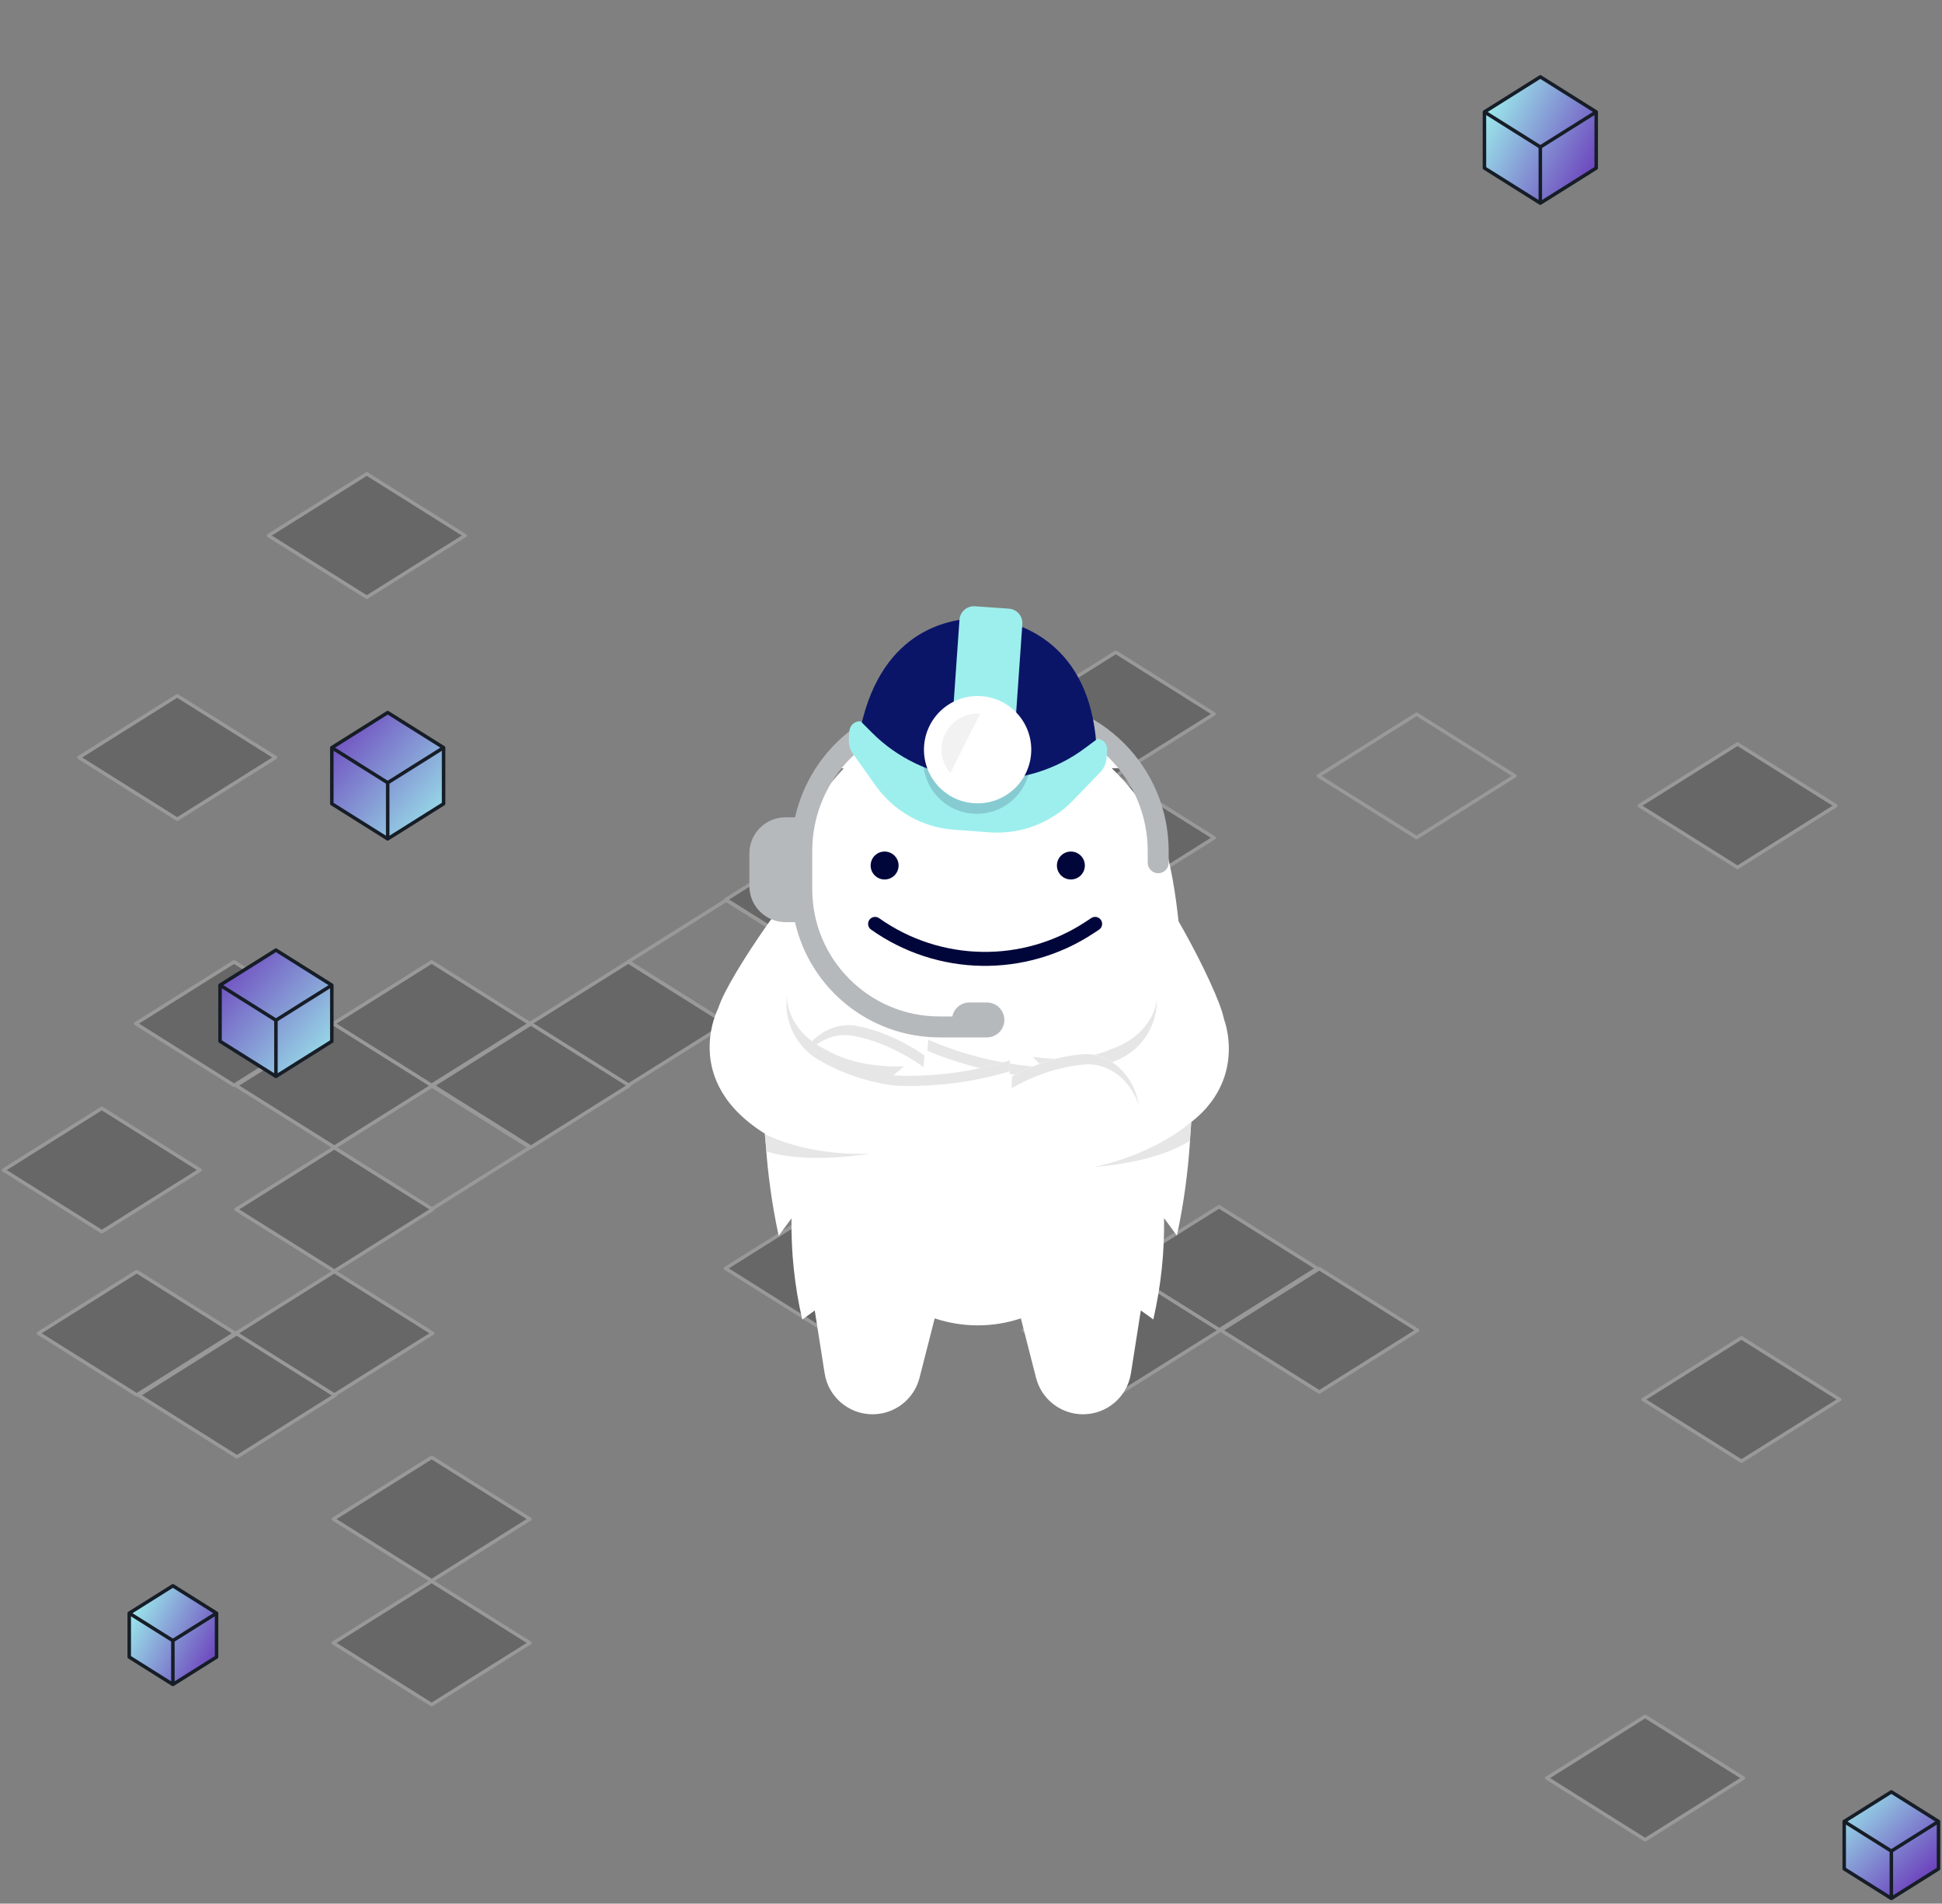 <?xml version="1.0" encoding="utf-8"?>
<svg width="556px" height="545px" viewBox="381 211 556 545" xmlns="http://www.w3.org/2000/svg">
  <rect x="381" y="211" width="556" height="545" fill="#808080" stroke="none"/>
  <desc>Created with Sketch.</desc>
  <defs>
    <linearGradient x1="1" y1="1" x2="0" y2="0" id="linearGradient-1">
      <stop stop-color="#9DEFED" offset="0"/>
      <stop stop-color="#6B3CBB" offset="1"/>
    </linearGradient>
    <linearGradient x1="-0.016" y1="0.244" x2="1" y2="0.831" id="linearGradient-2">
      <stop stop-color="#9DEFED" offset="0"/>
      <stop stop-color="#6B3CBB" offset="1"/>
    </linearGradient>
    <linearGradient x1="0" y1="0" x2="0.81" y2="0.921" id="linearGradient-3">
      <stop stop-color="#9DEFED" offset="0"/>
      <stop stop-color="#6B3CBB" offset="1"/>
    </linearGradient>
    <linearGradient x1="263.32" y1="132.56" x2="263.32" y2="101.56" id="linearGradient-9">
      <stop stop-color="#17A9F9" offset="0"/>
      <stop stop-color="#9DEFED" offset="1"/>
    </linearGradient>
    <linearGradient x1="263.32" y1="165.56" x2="263.32" y2="136.56" id="linearGradient-10">
      <stop stop-color="#17A9F9" offset="0"/>
      <stop stop-color="#26D8E2" offset="1"/>
    </linearGradient>
  </defs>
  <g id="Grid" opacity="0.197" stroke="none" stroke-width="1" fill="none" fill-rule="evenodd" transform="translate(382, 346)" stroke-linecap="round" stroke-linejoin="round">
    <g id="Group" transform="translate(178.862, 104.922)" stroke="#FEFEFE">
      <polygon id="Stroke-5-Copy" fill="#000000" points="27.862 17.67 56.009 0 84.153 17.67 56.009 35.339"/>
      <polygon id="Stroke-5-Copy-6" points="0 35.401 28.146 17.731 56.291 35.401 28.146 53.069"/>
      <polygon id="Stroke-5-Copy-7" fill="#000000" points="27.862 53.132 56.009 35.461 84.153 53.132 56.009 70.8"/>
      <polygon id="Stroke-5-Copy-5" points="55.725 35.401 83.871 17.731 112.015 35.401 83.871 53.069"/>
    </g>
    <g id="Group-Copy-6" transform="translate(206.725, 210.461)" stroke="#FEFEFE" fill="#000000">
      <polygon id="Stroke-5-Copy" points="0 17.67 28.146 0 56.291 17.67 28.146 35.339"/>
    </g>
    <g id="Group-Copy-8" transform="translate(292, 210.461)" stroke="#FEFEFE" fill="#000000">
      <polygon id="Stroke-5-Copy" points="27.862 17.67 56.009 0 84.153 17.67 56.009 35.339"/>
      <polygon id="Stroke-5-Copy-6" points="0 35.401 28.146 17.731 56.291 35.401 28.146 53.069"/>
      <polygon id="Stroke-5-Copy-5" points="56.569 35.401 84.715 17.731 112.86 35.401 84.715 53.069"/>
    </g>
    <g id="Group-Copy-4" transform="translate(122.86, 140.383)" stroke="#FEFEFE" fill="#000000">
      <polygon id="Stroke-5-Copy" points="27.862 17.67 56.009 0 84.153 17.67 56.009 35.339"/>
      <polygon id="Stroke-5-Copy-6" points="0 35.401 28.146 17.731 56.291 35.401 28.146 53.069"/>
      <polygon id="Stroke-5-Copy-5" points="319 233.67 347.146 216 375.291 233.67 347.146 251.339"/>
    </g>
    <g id="Group-Copy-11" transform="translate(66.569, 175.844)" stroke="#FEFEFE">
      <polygon id="Stroke-5-Copy" points="27.862 17.67 56.009 0 84.153 17.67 56.009 35.339"/>
      <polygon id="Stroke-5-Copy-6" fill="#000000" points="0 35.401 28.146 17.731 56.291 35.401 28.146 53.069"/>
    </g>
    <g id="Group-Copy" transform="translate(234.587, 140.383)" stroke="#FEFEFE" fill="#000000">
      <polygon id="Stroke-5-Copy" points="27.862 17.67 56.009 0 84.153 17.67 56.009 35.339"/>
      <polygon id="Stroke-5-Copy-6" points="0 35.401 28.146 17.731 56.291 35.401 28.146 53.069"/>
      <polygon id="Stroke-5-Copy-5" points="56.569 35.401 84.715 17.731 112.86 35.401 84.715 53.069"/>
    </g>
    <g id="Group-Copy-16" transform="translate(37.862, 0.653)" stroke="#FEFEFE" fill="#000000">
      <polygon id="Stroke-5-Copy" points="38 17.67 66.146 0 94.291 17.67 66.146 35.339"/>
      <polygon id="Stroke-5-Copy-6" points="0 157.401 28.146 139.731 56.291 157.401 28.146 175.069"/>
      <polygon id="Stroke-5-Copy-7" points="28.707 175.132 56.853 157.461 84.997 175.132 56.853 192.8"/>
      <polygon id="Stroke-5-Copy-5" points="56.569 157.401 84.715 139.731 112.86 157.401 84.715 175.069"/>
    </g>
    <g id="Group-Copy-22" transform="translate(0, 182.305)" stroke="#FEFEFE" fill="#000000">
      <polygon id="Stroke-5-Copy" points="0 17.67 28.146 0 56.291 17.67 28.146 35.339"/>
      <polygon id="Stroke-5-Copy-6" points="10 64.401 38.146 46.731 66.291 64.401 38.146 82.069"/>
      <polygon id="Stroke-5-Copy-7" points="38.707 82.132 66.853 64.461 94.997 82.132 66.853 99.8"/>
      <polygon id="Stroke-5-Copy-13" points="94.431 117.593 122.578 99.922 150.722 117.593 122.578 135.261"/>
      <polygon id="Stroke-5-Copy-14" points="94.431 153.054 122.578 135.383 150.722 153.054 122.578 170.722"/>
      <polygon id="Stroke-5-Copy-5" points="66.569 64.401 94.715 46.731 122.86 64.401 94.715 82.069"/>
    </g>
    <g id="Group-Copy-3" transform="translate(290.311, 51)" stroke="#FEFEFE" fill="#000000">
      <polygon id="Stroke-5-Copy-6" points="0 18.401 28.146 0.731 56.291 18.401 28.146 36.069"/>
      <polygon id="Stroke-5-Copy-5" points="178 44.67 206.146 27 234.291 44.67 206.146 62.339"/>
    </g>
    <g id="Group-Copy-14" transform="translate(376.431, 69.461)" stroke="#FEFEFE">
      <polygon id="Stroke-5-Copy" points="5.68434189e-14 17.67 28.146 0 56.291 17.67 28.146 35.339"/>
    </g>
    <g id="Group-Copy-18" transform="translate(469.431, 248)" stroke="#FEFEFE" fill="#000000">
      <polygon id="Stroke-5-Copy-6" points="0 17.67 28.146 0 56.291 17.67 28.146 35.339"/>
    </g>
    <g id="Group-Copy-13" transform="translate(21.587, 64.192)" stroke="#FEFEFE" fill="#000000">
      <polygon id="Stroke-5-Copy-6" points="0 17.67 28.146 -3.55271368e-15 56.291 17.67 28.146 35.339"/>
    </g>
    <polygon id="Stroke-5-Copy-2" stroke="#FEFEFE" fill="#000000" points="234.587 104.862 262.733 87.192 290.878 104.862 262.733 122.53"/>
    <polygon id="Stroke-5-Copy-4" stroke="#FEFEFE" fill="#000000" points="262.449 87.132 290.596 69.461 318.74 87.132 290.596 104.8"/>
    <polygon id="Stroke-5-Copy-8" stroke="#FEFEFE" fill="#000000" points="290.311 104.862 318.458 87.192 346.602 104.862 318.458 122.53"/>
  </g>
  <path d="M484,430.067 L476,425.045 L492,415 L507.999,425.045 L507.039,425.648 L508,425.045 L508,441.113 L492,451.158 L476,441.113 L476,425.045 L484,430.067 Z M492,435.089 L492,451.157 L492,435.089 Z M484,430.067 L492,435.089 L507.039,425.648 L492,435.088 L484,430.067 Z" id="Combined-Shape-Copy-7" stroke="#161D26" stroke-width="1" stroke-linecap="round" stroke-linejoin="round" fill="url(#linearGradient-1)" fill-rule="evenodd"/>
  <path d="M814,248.067 L806,243.045 L822,233 L837.999,243.045 L837.039,243.648 L838,243.045 L838,259.113 L822,269.158 L806,259.113 L806,243.045 L814,248.067 Z M822,253.089 L822,269.157 L822,253.089 Z M814,248.067 L822,253.089 L837.039,243.648 L822,253.088 L814,248.067 Z" id="Combined-Shape-Copy-22" stroke="#161D26" stroke-width="1" stroke-linecap="round" stroke-linejoin="round" fill="url(#linearGradient-2)" fill-rule="evenodd"/>
  <path d="M915.75,736.713 L909,732.475 L922.5,724 L935.999,732.475 L935.189,732.984 L936,732.475 L936,746.033 L922.5,754.508 L909,746.033 L909,732.475 L915.75,736.713 Z M922.5,740.95 L922.5,754.507 L922.5,740.95 Z M915.75,736.713 L922.5,740.95 L935.189,732.984 L922.5,740.95 L915.75,736.713 Z" id="Combined-Shape-Copy-24" stroke="#161D26" stroke-width="1" stroke-linecap="round" stroke-linejoin="round" fill="url(#linearGradient-3)" fill-rule="evenodd"/>
  <path d="M452,498.067 L444,493.045 L460,483 L475.999,493.045 L475.039,493.648 L476,493.045 L476,509.113 L460,519.158 L444,509.113 L444,493.045 L452,498.067 Z M460,503.089 L460,519.157 L460,503.089 Z M452,498.067 L460,503.089 L475.039,493.648 L460,503.088 L452,498.067 Z" id="Combined-Shape-Copy-20" stroke="#161D26" stroke-width="1" stroke-linecap="round" stroke-linejoin="round" fill="url(#linearGradient-1)" fill-rule="evenodd"/>
  <path d="M424.25,676.771 L418,672.848 L430.5,665 L442.999,672.848 L442.249,673.319 L443,672.847 L443,685.401 L430.5,693.248 L418,685.401 L418,672.848 L424.25,676.771 Z M430.5,680.694 L430.5,693.248 L430.5,680.694 Z M424.25,676.771 L430.5,680.694 L442.249,673.319 L430.5,680.694 L424.25,676.771 Z" id="Combined-Shape-Copy-21" stroke="#161D26" stroke-width="1" stroke-linecap="round" stroke-linejoin="round" fill="url(#linearGradient-2)" fill-rule="evenodd"/>
  <path d="M 601.937 497.791 C 601.937 497.791 595.937 527.791 603.937 564.791 L 607.607 559.791 C 607.467 569.546 608.501 579.282 610.687 588.791 L 614.267 586.171 L 617.097 604.171 C 618.156 610.926 623.978 615.904 630.817 615.9 L 630.817 615.9 C 637.165 615.9 642.703 611.593 644.267 605.441 L 648.607 588.441 C 656.614 591.11 665.27 591.11 673.277 588.441 L 677.617 605.441 C 679.181 611.593 684.719 615.9 691.067 615.9 L 691.067 615.9 C 697.905 615.904 703.728 610.926 704.787 604.171 L 707.617 586.171 L 711.197 588.751 C 713.382 579.242 714.416 569.506 714.277 559.751 L 717.947 564.751 C 725.947 527.751 719.947 497.751 719.947 497.751 C 719.947 497.751 719.277 467.421 714.277 452.671 C 710.437 441.351 699.277 430.921 699.277 430.921 L 703.277 430.921 C 694.787 422.471 683.397 418.171 674.567 416.071 C 665.606 413.903 656.258 413.903 647.297 416.071 C 638.467 418.171 627.087 422.471 618.597 430.951 L 622.597 430.951 C 622.597 430.951 612.267 441.701 607.597 452.701 C 607.597 452.701 599.777 466.951 601.937 497.791 Z" id="path-1" fill="#FFFFFF" fill-rule="nonzero"/>
  <circle id="circle-1" fill="#00063A" fill-rule="nonzero" cx="634.267" cy="458.791" r="4"/>
  <circle id="circle-1" fill="#00063A" fill-rule="nonzero" cx="687.597" cy="458.791" r="4"/>
  <path d="M 697.547 543.351 C 706.437 541.101 710.467 538.691 710.467 538.691 C 740.797 526.631 731.467 502.891 731.467 502.891 C 731.317 502.191 731.117 501.461 730.887 500.701 C 729.057 494.821 723.417 483.311 717.887 473.84 C 716.23 484.588 713.206 495.08 708.887 505.061 C 706.186 508.012 702.769 510.217 698.967 511.46 C 689.187 515.881 676.727 513.601 676.727 513.601 L 679.517 516.601 C 668.228 515.881 657.148 513.215 646.767 508.721 L 646.397 513.721 C 646.397 513.721 637.307 506.721 626.147 504.721 C 614.987 502.721 604.017 516.061 609.777 529.171 C 615.537 542.28 639.967 537.881 639.967 537.881 L 636.967 540.991 C 647.287 542.131 669.367 543.991 669.367 543.991 L 666.367 547.101 C 676.894 547.02 687.377 545.745 697.617 543.301" id="path-1" fill="#FFFFFF" fill-rule="nonzero"/>
  <path d="M 678.537 519.391 C 667.526 518.659 656.713 516.108 646.537 511.84 L 646.767 508.671 C 657.148 513.165 668.228 515.831 679.517 516.551 L 676.727 513.551 C 676.727 513.551 689.187 515.831 698.967 511.411 C 709.797 507.741 712.317 499.411 712.197 496.541 L 712.197 496.661 C 712.499 504.117 708.308 511.03 701.557 514.21 C 694.322 517.504 686.485 519.268 678.537 519.391 Z" id="path-1" fill="#E6E6E6" fill-rule="nonzero"/>
  <path d="M 645.417 516.53 C 645.417 516.53 636.327 509.53 625.167 507.53 C 618.367 506.311 611.647 510.801 608.727 517.451 C 610.787 509.291 618.417 503.311 626.137 504.691 C 635.437 506.351 643.297 511.501 645.657 513.171 L 645.417 516.53 Z" id="path-1" fill="#E6E6E6" fill-rule="nonzero"/>
  <path d="M 615.927 543.621 C 607.327 540.431 603.587 537.621 603.587 537.621 C 574.717 522.391 586.587 499.771 586.587 499.771 C 586.807 499.09 587.087 498.381 587.397 497.651 C 589.797 491.981 596.637 481.171 603.137 472.321 C 603.632 483.182 605.514 493.936 608.737 504.321 C 611.106 507.546 614.268 510.106 617.917 511.751 C 627.167 517.191 639.807 516.261 639.807 516.261 L 636.717 518.9 C 648.023 519.395 659.33 517.93 670.137 514.571 L 669.967 519.571 C 669.967 519.571 679.757 513.571 691.067 512.78 C 702.377 511.991 711.857 526.451 704.717 538.891 C 697.577 551.331 673.767 544.321 673.767 544.321 L 676.457 547.741 C 666.077 547.741 643.917 547.291 643.917 547.291 L 646.607 550.71 C 636.147 549.505 625.858 547.116 615.937 543.59" id="path-1" fill="#FFFFFF" fill-rule="nonzero"/>
  <path d="M 637.387 521.821 C 648.414 522.273 659.44 520.894 670.017 517.741 L 670.137 514.571 C 659.336 517.928 648.037 519.393 636.737 518.9 L 639.827 516.261 C 639.827 516.261 627.137 517.171 617.927 511.751 C 607.547 506.951 605.927 498.371 606.367 495.551 L 606.367 495.671 C 605.268 503.052 608.695 510.375 615.067 514.261 C 621.908 518.289 629.506 520.863 637.387 521.821 Z" id="path-1" fill="#E6E6E6" fill-rule="nonzero"/>
  <path d="M 670.627 522.53 C 670.627 522.53 680.417 516.53 691.727 515.741 C 698.617 515.261 704.817 520.441 707.007 527.371 C 705.837 519.03 698.887 512.271 691.057 512.821 C 681.627 513.481 673.267 517.761 670.737 519.161 L 670.627 522.53 Z" id="path-1" fill="#E6E6E6" fill-rule="nonzero"/>
  <path d="M 599.927 535.621 C 599.927 535.621 611.147 541.911 630.017 541.311 C 630.017 541.311 611.907 544.371 600.487 540.641 L 599.927 535.621 Z" id="path-1" fill="#E6E6E6" fill-rule="nonzero"/>
  <path d="M 722.137 532.09 C 722.137 532.09 712.817 540.96 694.397 545.09 C 694.397 545.09 711.467 544.09 721.607 537.631 L 722.137 532.09 Z" id="path-1" fill="#E6E6E6" fill-rule="nonzero"/>
  <g id="Gruntwork_Illustrations-02" stroke="none" stroke-width="1" fill="none" fill-rule="evenodd" transform="matrix(1, 0, 0, 1, 500, 211)">
    <path d="M131.54,264.5 L131.54,264.5 C149.831,277.466 174.202,277.886 192.93,265.56 L194.54,264.5" id="Shape" stroke="#00063A" stroke-width="4" stroke-linecap="round"/>
    <path d="M172,200 L151.13,200 C130.763,200.028 113.123,214.137 108.62,234 L105.87,234 C100.17,234 95.55,238.62 95.55,244.32 L95.55,253.67 C95.547,256.409 96.633,259.036 98.569,260.974 C100.505,262.911 103.131,264 105.87,264 L108.61,264 C113.018,283.288 130.164,296.975 149.95,297 L163.55,297 C166.311,297 168.55,294.761 168.55,292 C168.55,289.239 166.311,287 163.55,287 L158.55,287 C156.174,287 154.125,288.672 153.65,291 L149.95,291 C129.856,290.978 113.572,274.694 113.55,254.6 L113.55,243.6 C113.567,222.849 130.379,206.028 151.13,206 L172,206 C192.751,206.022 209.568,222.839 209.59,243.59 L209.59,247 C209.59,248.657 210.933,250 212.59,250 C214.247,250 215.59,248.657 215.59,247 L215.59,243.59 C215.562,219.527 196.063,200.028 172,200 Z" id="Shape" fill="#B6B9BC" fill-rule="nonzero"/>
    <path d="M194.89,213.18 C192.89,184 172.71,178.31 165.76,177.29 L165.76,177.29 C165.76,177.29 164.76,177.17 163.76,177.1 C162.76,177.03 161.76,177 161.76,177 L161.76,177 C153.76,176.91 133.68,179.62 127.44,208.19 C127.44,208.19 134.61,222.19 159.61,224.37 L159.61,224.37 C160.61,224.44 159.94,224.37 160.11,224.37 L160.61,224.37 L160.61,224.37 C188.54,226.17 194.89,213.18 194.89,213.18 Z" id="Shape" fill="#0a1568" fill-rule="nonzero"/>
    <path d="M138,194.57 C138,194.57 142.92,201.67 136.49,214.94" id="Shape"/>
    <path d="M159.033,173.875 L168.777,173.875 C171.069,173.875 172.927,175.733 172.927,178.025 L172.927,204.951 L154.883,204.951 L154.883,178.076 C154.87,176.966 155.301,175.898 156.081,175.108 C156.86,174.319 157.924,173.875 159.033,173.875 Z" id="Shape" fill="url(#linearGradient-9)" fill-rule="nonzero" transform="translate(163.905, 189.413) rotate(4.004) translate(-163.905, -189.413) "/>
    <path d="M125.24,215.83 L131.68,224.9 C136.893,232.243 145.109,236.877 154.09,237.54 L164.3,238.29 C173.272,238.947 182.07,235.57 188.3,229.08 L196,221.08 C197.064,219.97 197.708,218.524 197.82,216.99 L197.99,214.73 C198.11,213.079 196.871,211.643 195.22,211.52 L191.59,214.22 C183.299,220.391 173.136,223.519 162.81,223.08 L160.28,222.97 L157.76,222.7 C147.479,221.616 137.885,217.026 130.59,209.7 L127.4,206.5 C125.749,206.38 124.313,207.619 124.19,209.27 L124.02,211.53 C123.915,213.062 124.346,214.582 125.24,215.83 L125.24,215.83 Z" id="Shape" fill="url(#linearGradient-9)" fill-rule="nonzero"/>
    <path d="M159.82,228.94 C152.136,228.37 146.066,222.192 145.63,214.5 C144.41,220.348 146.691,226.372 151.478,229.946 C156.265,233.519 162.69,233.993 167.949,231.161 C173.209,228.328 176.349,222.703 176,216.74 C174.439,224.295 167.513,229.517 159.82,228.94 Z" id="Shape" fill="#00063A" fill-rule="nonzero" opacity="0.15"/>
    <circle id="Oval" fill="#FFFFFF" fill-rule="nonzero" transform="translate(160.892, 214.629) rotate(-85.77) translate(-160.892, -214.629) " cx="160.892" cy="214.629" r="15.36"/>
    <path d="M153.1,221.33 C150.352,218.188 149.779,213.694 151.651,209.963 C153.523,206.232 157.468,204.005 161.63,204.33" id="Shape" fill="#F2F2F2" fill-rule="nonzero"/>
  </g>
</svg>

